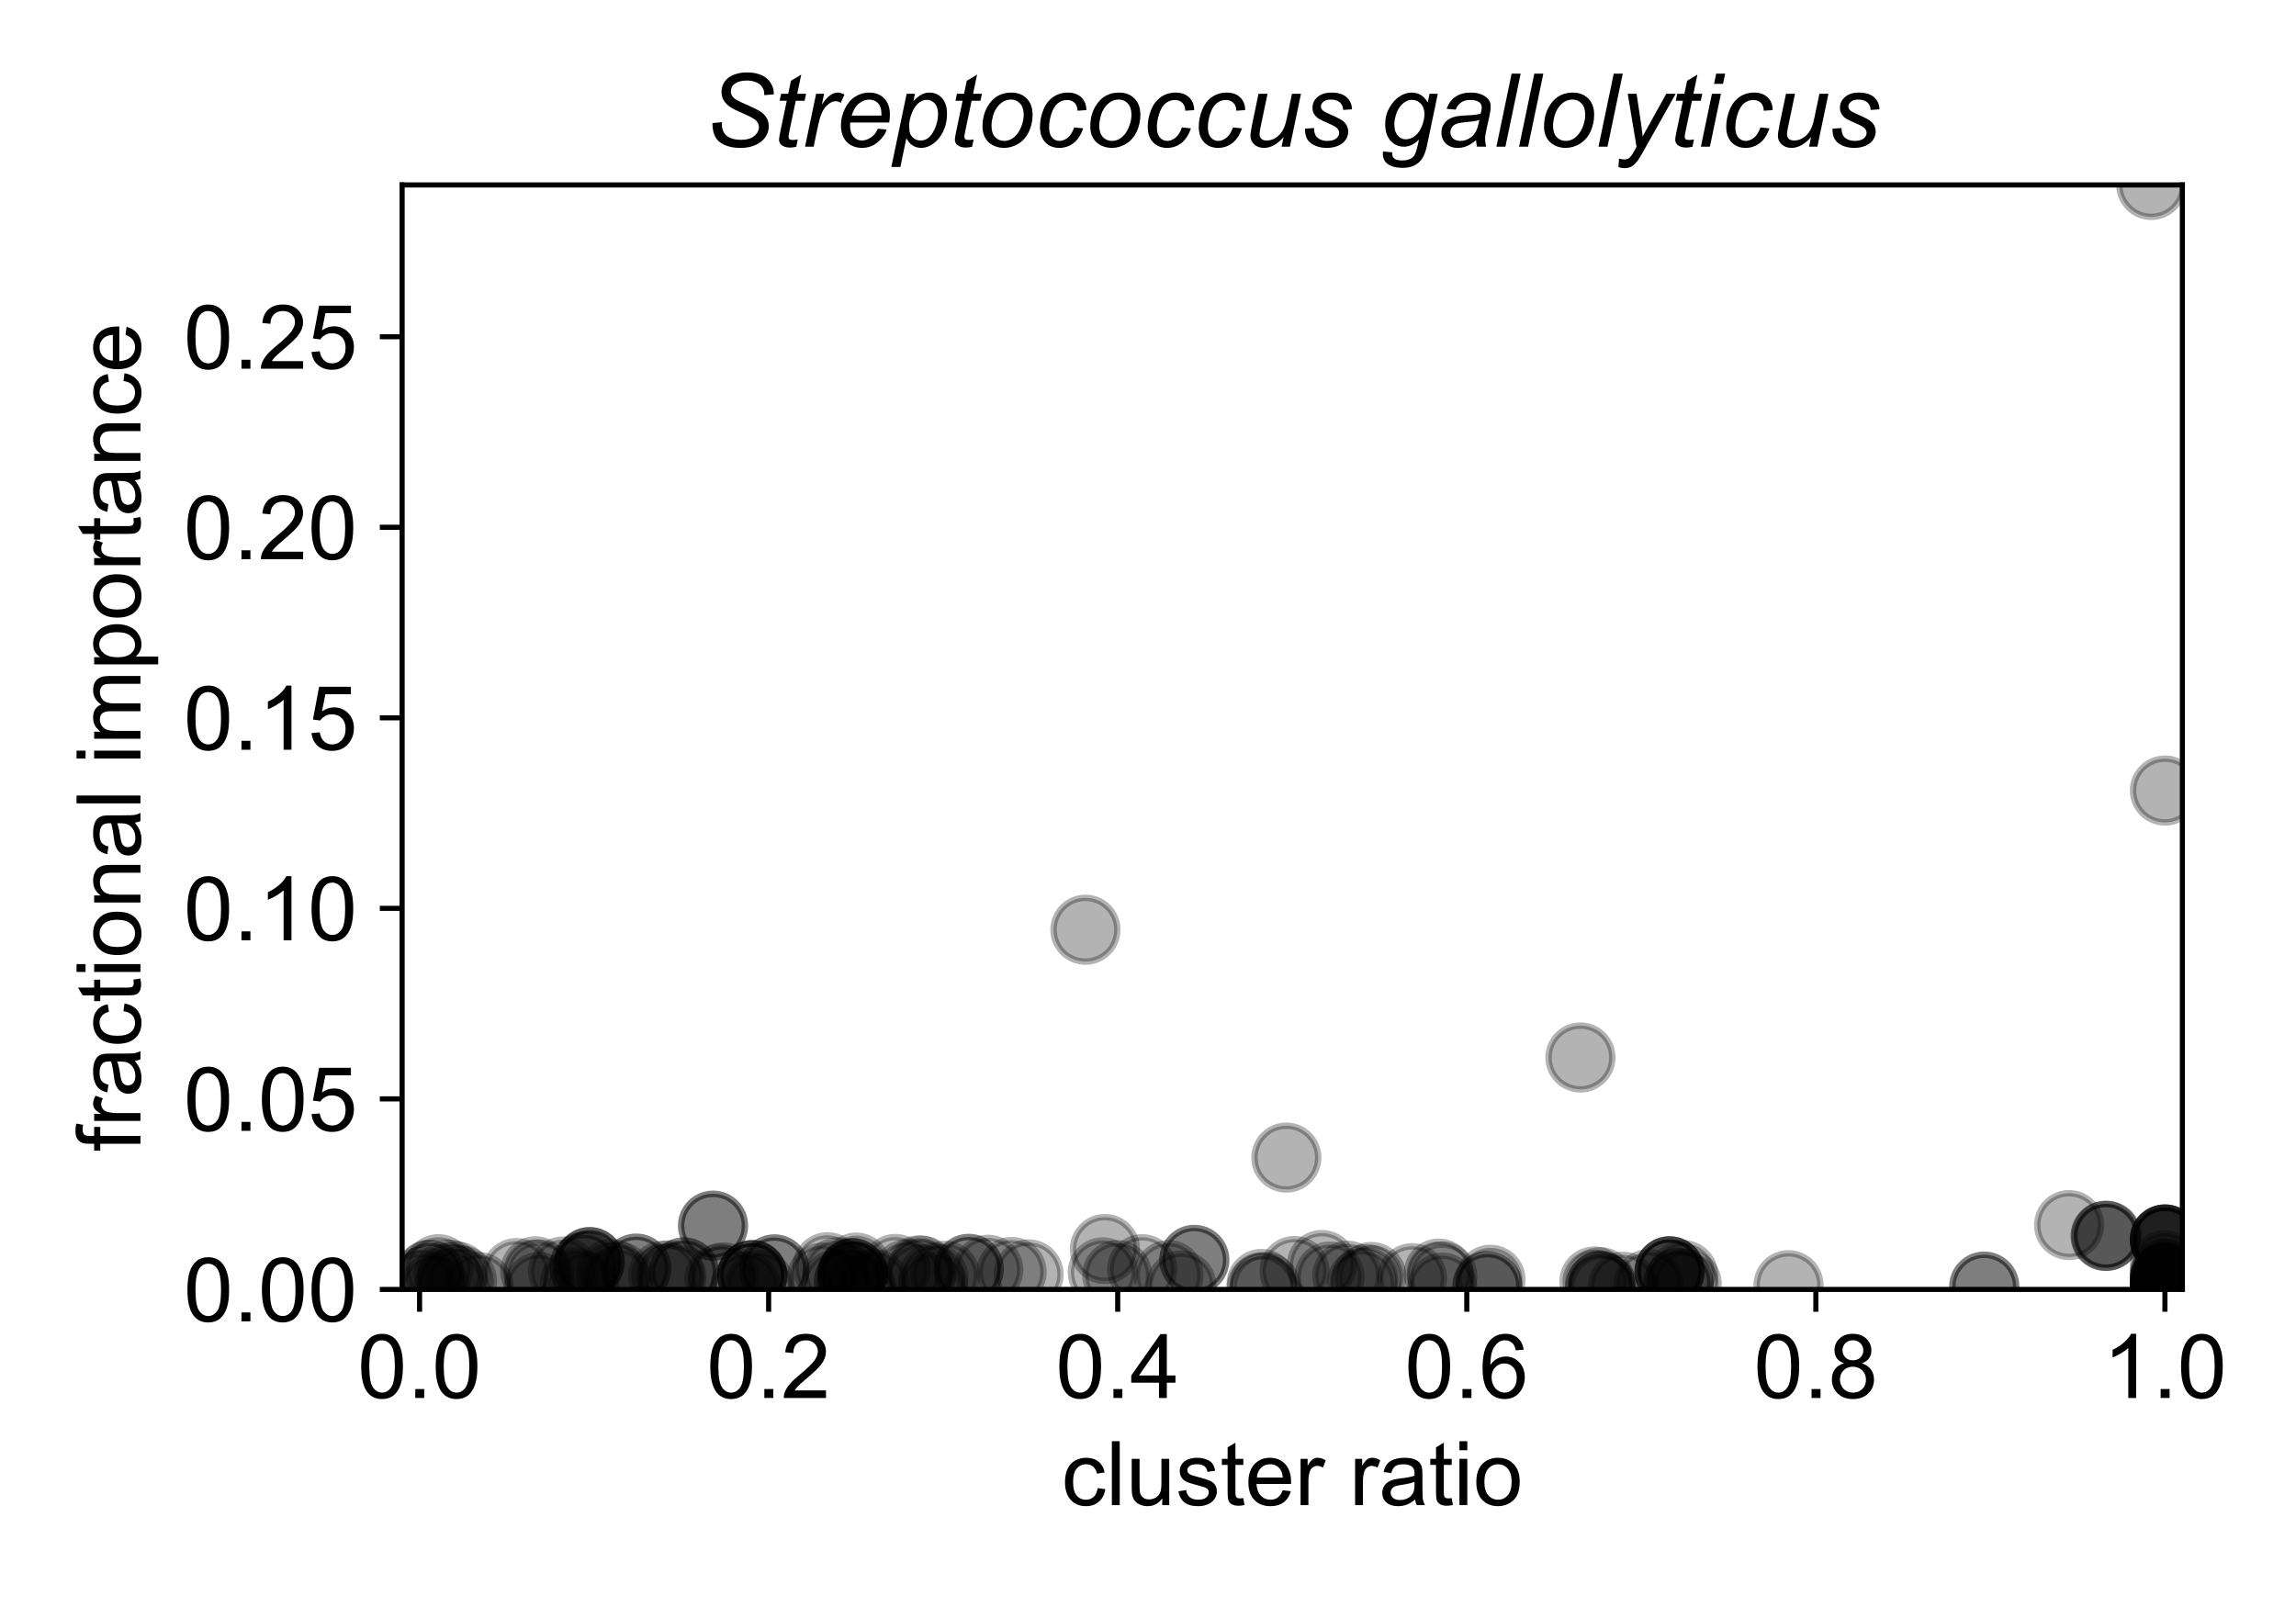 <?xml version="1.0" encoding="utf-8" standalone="no"?>
<!DOCTYPE svg PUBLIC "-//W3C//DTD SVG 1.1//EN"
  "http://www.w3.org/Graphics/SVG/1.1/DTD/svg11.dtd">
<!-- Created with matplotlib (https://matplotlib.org/) -->
<svg height="252pt" version="1.1" viewBox="0 0 360 252" width="360pt" xmlns="http://www.w3.org/2000/svg" xmlns:xlink="http://www.w3.org/1999/xlink">
 <defs>
  <style type="text/css">
*{stroke-linecap:butt;stroke-linejoin:round;}
  </style>
 </defs>
 <g id="figure_1">
  <g id="patch_1">
   <path d="M 0 252 
L 360 252 
L 360 0 
L 0 0 
z
" style="fill:#ffffff;"/>
  </g>
  <g id="axes_1">
   <g id="patch_2">
    <path d="M 63.05 202.2 
L 342.185 202.2 
L 342.185 29.003 
L 63.05 29.003 
z
" style="fill:#ffffff;"/>
   </g>
   <g id="PathCollection_1">
    <defs>
     <path d="M 0 5 
C 1.326 5 2.598 4.473 3.536 3.536 
C 4.473 2.598 5 1.326 5 0 
C 5 -1.326 4.473 -2.598 3.536 -3.536 
C 2.598 -4.473 1.326 -5 0 -5 
C -1.326 -5 -2.598 -4.473 -3.536 -3.536 
C -4.473 -2.598 -5 -1.326 -5 0 
C -5 1.326 -4.473 2.598 -3.536 3.536 
C -2.598 4.473 -1.326 5 0 5 
z
" id="mb3a7f64879" style="stroke:#000000;stroke-opacity:0.3;"/>
    </defs>
    <g clip-path="url(#pc5407b54ef)">
     <use style="fill-opacity:0.3;stroke:#000000;stroke-opacity:0.3;" x="99.757" xlink:href="#mb3a7f64879" y="198.939"/>
     <use style="fill-opacity:0.3;stroke:#000000;stroke-opacity:0.3;" x="140.387" xlink:href="#mb3a7f64879" y="198.99"/>
     <use style="fill-opacity:0.3;stroke:#000000;stroke-opacity:0.3;" x="96.987" xlink:href="#mb3a7f64879" y="200.201"/>
     <use style="fill-opacity:0.3;stroke:#000000;stroke-opacity:0.3;" x="197.813" xlink:href="#mb3a7f64879" y="201.341"/>
     <use style="fill-opacity:0.3;stroke:#000000;stroke-opacity:0.3;" x="211.265" xlink:href="#mb3a7f64879" y="200.049"/>
     <use style="fill-opacity:0.3;stroke:#000000;stroke-opacity:0.3;" x="258.514" xlink:href="#mb3a7f64879" y="201.37"/>
     <use style="fill-opacity:0.3;stroke:#000000;stroke-opacity:0.3;" x="72.426" xlink:href="#mb3a7f64879" y="200.842"/>
     <use style="fill-opacity:0.3;stroke:#000000;stroke-opacity:0.3;" x="247.802" xlink:href="#mb3a7f64879" y="165.831"/>
     <use style="fill-opacity:0.3;stroke:#000000;stroke-opacity:0.3;" x="137.112" xlink:href="#mb3a7f64879" y="201.36"/>
     <use style="fill-opacity:0.3;stroke:#000000;stroke-opacity:0.3;" x="254.467" xlink:href="#mb3a7f64879" y="201.789"/>
     <use style="fill-opacity:0.3;stroke:#000000;stroke-opacity:0.3;" x="261.777" xlink:href="#mb3a7f64879" y="199.361"/>
     <use style="fill-opacity:0.3;stroke:#000000;stroke-opacity:0.3;" x="339.449" xlink:href="#mb3a7f64879" y="194.376"/>
     <use style="fill-opacity:0.3;stroke:#000000;stroke-opacity:0.3;" x="129.75" xlink:href="#mb3a7f64879" y="198.717"/>
     <use style="fill-opacity:0.3;stroke:#000000;stroke-opacity:0.3;" x="339.449" xlink:href="#mb3a7f64879" y="202.18"/>
     <use style="fill-opacity:0.3;stroke:#000000;stroke-opacity:0.3;" x="107.259" xlink:href="#mb3a7f64879" y="199.524"/>
     <use style="fill-opacity:0.3;stroke:#000000;stroke-opacity:0.3;" x="144.089" xlink:href="#mb3a7f64879" y="199.201"/>
     <use style="fill-opacity:0.3;stroke:#000000;stroke-opacity:0.3;" x="213.55" xlink:href="#mb3a7f64879" y="201.217"/>
     <use style="fill-opacity:0.3;stroke:#000000;stroke-opacity:0.3;" x="75.07" xlink:href="#mb3a7f64879" y="201.827"/>
     <use style="fill-opacity:0.3;stroke:#000000;stroke-opacity:0.3;" x="208.472" xlink:href="#mb3a7f64879" y="200.19"/>
     <use style="fill-opacity:0.3;stroke:#000000;stroke-opacity:0.3;" x="146.337" xlink:href="#mb3a7f64879" y="200.396"/>
     <use style="fill-opacity:0.3;stroke:#000000;stroke-opacity:0.3;" x="339.449" xlink:href="#mb3a7f64879" y="202.167"/>
     <use style="fill-opacity:0.3;stroke:#000000;stroke-opacity:0.3;" x="66.327" xlink:href="#mb3a7f64879" y="200.955"/>
     <use style="fill-opacity:0.3;stroke:#000000;stroke-opacity:0.3;" x="92.45" xlink:href="#mb3a7f64879" y="197.921"/>
     <use style="fill-opacity:0.3;stroke:#000000;stroke-opacity:0.3;" x="263.183" xlink:href="#mb3a7f64879" y="201.184"/>
     <use style="fill-opacity:0.3;stroke:#000000;stroke-opacity:0.3;" x="214.217" xlink:href="#mb3a7f64879" y="200.603"/>
     <use style="fill-opacity:0.3;stroke:#000000;stroke-opacity:0.3;" x="116.878" xlink:href="#mb3a7f64879" y="201.737"/>
     <use style="fill-opacity:0.3;stroke:#000000;stroke-opacity:0.3;" x="250.926" xlink:href="#mb3a7f64879" y="201.7"/>
     <use style="fill-opacity:0.3;stroke:#000000;stroke-opacity:0.3;" x="337.304" xlink:href="#mb3a7f64879" y="29.003"/>
     <use style="fill-opacity:0.3;stroke:#000000;stroke-opacity:0.3;" x="339.449" xlink:href="#mb3a7f64879" y="198.405"/>
     <use style="fill-opacity:0.3;stroke:#000000;stroke-opacity:0.3;" x="339.449" xlink:href="#mb3a7f64879" y="202.193"/>
     <use style="fill-opacity:0.3;stroke:#000000;stroke-opacity:0.3;" x="197.813" xlink:href="#mb3a7f64879" y="202.02"/>
     <use style="fill-opacity:0.3;stroke:#000000;stroke-opacity:0.3;" x="215.035" xlink:href="#mb3a7f64879" y="200.251"/>
     <use style="fill-opacity:0.3;stroke:#000000;stroke-opacity:0.3;" x="173.243" xlink:href="#mb3a7f64879" y="195.864"/>
     <use style="fill-opacity:0.3;stroke:#000000;stroke-opacity:0.3;" x="83.935" xlink:href="#mb3a7f64879" y="199.359"/>
     <use style="fill-opacity:0.3;stroke:#000000;stroke-opacity:0.3;" x="68.745" xlink:href="#mb3a7f64879" y="199.023"/>
     <use style="fill-opacity:0.3;stroke:#000000;stroke-opacity:0.3;" x="88.289" xlink:href="#mb3a7f64879" y="199.383"/>
     <use style="fill-opacity:0.3;stroke:#000000;stroke-opacity:0.3;" x="80.978" xlink:href="#mb3a7f64879" y="199.639"/>
     <use style="fill-opacity:0.3;stroke:#000000;stroke-opacity:0.3;" x="280.434" xlink:href="#mb3a7f64879" y="201.539"/>
     <use style="fill-opacity:0.3;stroke:#000000;stroke-opacity:0.3;" x="249.994" xlink:href="#mb3a7f64879" y="200.961"/>
     <use style="fill-opacity:0.3;stroke:#000000;stroke-opacity:0.3;" x="339.449" xlink:href="#mb3a7f64879" y="194.376"/>
     <use style="fill-opacity:0.3;stroke:#000000;stroke-opacity:0.3;" x="117.954" xlink:href="#mb3a7f64879" y="199.962"/>
     <use style="fill-opacity:0.3;stroke:#000000;stroke-opacity:0.3;" x="250.926" xlink:href="#mb3a7f64879" y="201.074"/>
     <use style="fill-opacity:0.3;stroke:#000000;stroke-opacity:0.3;" x="131.161" xlink:href="#mb3a7f64879" y="201.389"/>
     <use style="fill-opacity:0.3;stroke:#000000;stroke-opacity:0.3;" x="201.688" xlink:href="#mb3a7f64879" y="181.527"/>
     <use style="fill-opacity:0.3;stroke:#000000;stroke-opacity:0.3;" x="261.777" xlink:href="#mb3a7f64879" y="199.361"/>
     <use style="fill-opacity:0.3;stroke:#000000;stroke-opacity:0.3;" x="119.133" xlink:href="#mb3a7f64879" y="201.551"/>
     <use style="fill-opacity:0.3;stroke:#000000;stroke-opacity:0.3;" x="339.449" xlink:href="#mb3a7f64879" y="199.732"/>
     <use style="fill-opacity:0.3;stroke:#000000;stroke-opacity:0.3;" x="111.801" xlink:href="#mb3a7f64879" y="192.202"/>
     <use style="fill-opacity:0.3;stroke:#000000;stroke-opacity:0.3;" x="339.449" xlink:href="#mb3a7f64879" y="202.023"/>
     <use style="fill-opacity:0.3;stroke:#000000;stroke-opacity:0.3;" x="121.415" xlink:href="#mb3a7f64879" y="199.059"/>
     <use style="fill-opacity:0.3;stroke:#000000;stroke-opacity:0.3;" x="339.449" xlink:href="#mb3a7f64879" y="201.927"/>
     <use style="fill-opacity:0.3;stroke:#000000;stroke-opacity:0.3;" x="339.449" xlink:href="#mb3a7f64879" y="201.7"/>
     <use style="fill-opacity:0.3;stroke:#000000;stroke-opacity:0.3;" x="339.449" xlink:href="#mb3a7f64879" y="201.807"/>
     <use style="fill-opacity:0.3;stroke:#000000;stroke-opacity:0.3;" x="117.954" xlink:href="#mb3a7f64879" y="199.962"/>
     <use style="fill-opacity:0.3;stroke:#000000;stroke-opacity:0.3;" x="117.954" xlink:href="#mb3a7f64879" y="199.962"/>
     <use style="fill-opacity:0.3;stroke:#000000;stroke-opacity:0.3;" x="133.698" xlink:href="#mb3a7f64879" y="199.675"/>
     <use style="fill-opacity:0.3;stroke:#000000;stroke-opacity:0.3;" x="261.777" xlink:href="#mb3a7f64879" y="199.361"/>
     <use style="fill-opacity:0.3;stroke:#000000;stroke-opacity:0.3;" x="202.963" xlink:href="#mb3a7f64879" y="199.309"/>
     <use style="fill-opacity:0.3;stroke:#000000;stroke-opacity:0.3;" x="226.14" xlink:href="#mb3a7f64879" y="201.918"/>
     <use style="fill-opacity:0.3;stroke:#000000;stroke-opacity:0.3;" x="339.449" xlink:href="#mb3a7f64879" y="200.439"/>
     <use style="fill-opacity:0.3;stroke:#000000;stroke-opacity:0.3;" x="339.449" xlink:href="#mb3a7f64879" y="201.028"/>
     <use style="fill-opacity:0.3;stroke:#000000;stroke-opacity:0.3;" x="250.926" xlink:href="#mb3a7f64879" y="201.7"/>
     <use style="fill-opacity:0.3;stroke:#000000;stroke-opacity:0.3;" x="117.954" xlink:href="#mb3a7f64879" y="199.962"/>
     <use style="fill-opacity:0.3;stroke:#000000;stroke-opacity:0.3;" x="339.449" xlink:href="#mb3a7f64879" y="194.376"/>
     <use style="fill-opacity:0.3;stroke:#000000;stroke-opacity:0.3;" x="339.449" xlink:href="#mb3a7f64879" y="194.376"/>
     <use style="fill-opacity:0.3;stroke:#000000;stroke-opacity:0.3;" x="70.377" xlink:href="#mb3a7f64879" y="199.863"/>
     <use style="fill-opacity:0.3;stroke:#000000;stroke-opacity:0.3;" x="92.45" xlink:href="#mb3a7f64879" y="197.921"/>
     <use style="fill-opacity:0.3;stroke:#000000;stroke-opacity:0.3;" x="92.45" xlink:href="#mb3a7f64879" y="197.921"/>
     <use style="fill-opacity:0.3;stroke:#000000;stroke-opacity:0.3;" x="339.449" xlink:href="#mb3a7f64879" y="202.036"/>
     <use style="fill-opacity:0.3;stroke:#000000;stroke-opacity:0.3;" x="339.449" xlink:href="#mb3a7f64879" y="200.391"/>
     <use style="fill-opacity:0.3;stroke:#000000;stroke-opacity:0.3;" x="107.259" xlink:href="#mb3a7f64879" y="199.524"/>
     <use style="fill-opacity:0.3;stroke:#000000;stroke-opacity:0.3;" x="113.506" xlink:href="#mb3a7f64879" y="200.32"/>
     <use style="fill-opacity:0.3;stroke:#000000;stroke-opacity:0.3;" x="103.979" xlink:href="#mb3a7f64879" y="200.047"/>
     <use style="fill-opacity:0.3;stroke:#000000;stroke-opacity:0.3;" x="70.575" xlink:href="#mb3a7f64879" y="201.301"/>
     <use style="fill-opacity:0.3;stroke:#000000;stroke-opacity:0.3;" x="133.698" xlink:href="#mb3a7f64879" y="199.675"/>
     <use style="fill-opacity:0.3;stroke:#000000;stroke-opacity:0.3;" x="84.512" xlink:href="#mb3a7f64879" y="199.857"/>
     <use style="fill-opacity:0.3;stroke:#000000;stroke-opacity:0.3;" x="105.285" xlink:href="#mb3a7f64879" y="200.355"/>
     <use style="fill-opacity:0.3;stroke:#000000;stroke-opacity:0.3;" x="146.309" xlink:href="#mb3a7f64879" y="201.748"/>
     <use style="fill-opacity:0.3;stroke:#000000;stroke-opacity:0.3;" x="339.449" xlink:href="#mb3a7f64879" y="123.968"/>
     <use style="fill-opacity:0.3;stroke:#000000;stroke-opacity:0.3;" x="90.17" xlink:href="#mb3a7f64879" y="201.111"/>
     <use style="fill-opacity:0.3;stroke:#000000;stroke-opacity:0.3;" x="105.016" xlink:href="#mb3a7f64879" y="199.966"/>
     <use style="fill-opacity:0.3;stroke:#000000;stroke-opacity:0.3;" x="151.898" xlink:href="#mb3a7f64879" y="198.978"/>
     <use style="fill-opacity:0.3;stroke:#000000;stroke-opacity:0.3;" x="142.214" xlink:href="#mb3a7f64879" y="199.811"/>
     <use style="fill-opacity:0.3;stroke:#000000;stroke-opacity:0.3;" x="172.911" xlink:href="#mb3a7f64879" y="199.527"/>
     <use style="fill-opacity:0.3;stroke:#000000;stroke-opacity:0.3;" x="144.526" xlink:href="#mb3a7f64879" y="199.272"/>
     <use style="fill-opacity:0.3;stroke:#000000;stroke-opacity:0.3;" x="133.821" xlink:href="#mb3a7f64879" y="200.099"/>
     <use style="fill-opacity:0.3;stroke:#000000;stroke-opacity:0.3;" x="84.504" xlink:href="#mb3a7f64879" y="201.835"/>
     <use style="fill-opacity:0.3;stroke:#000000;stroke-opacity:0.3;" x="112.839" xlink:href="#mb3a7f64879" y="200.514"/>
     <use style="fill-opacity:0.3;stroke:#000000;stroke-opacity:0.3;" x="148.196" xlink:href="#mb3a7f64879" y="200.065"/>
     <use style="fill-opacity:0.3;stroke:#000000;stroke-opacity:0.3;" x="264.465" xlink:href="#mb3a7f64879" y="201.337"/>
     <use style="fill-opacity:0.3;stroke:#000000;stroke-opacity:0.3;" x="339.449" xlink:href="#mb3a7f64879" y="202.184"/>
     <use style="fill-opacity:0.3;stroke:#000000;stroke-opacity:0.3;" x="233.222" xlink:href="#mb3a7f64879" y="201.664"/>
     <use style="fill-opacity:0.3;stroke:#000000;stroke-opacity:0.3;" x="65.925" xlink:href="#mb3a7f64879" y="201.645"/>
     <use style="fill-opacity:0.3;stroke:#000000;stroke-opacity:0.3;" x="339.449" xlink:href="#mb3a7f64879" y="201.947"/>
     <use style="fill-opacity:0.3;stroke:#000000;stroke-opacity:0.3;" x="121.415" xlink:href="#mb3a7f64879" y="199.059"/>
     <use style="fill-opacity:0.3;stroke:#000000;stroke-opacity:0.3;" x="111.801" xlink:href="#mb3a7f64879" y="192.202"/>
     <use style="fill-opacity:0.3;stroke:#000000;stroke-opacity:0.3;" x="330.311" xlink:href="#mb3a7f64879" y="193.771"/>
     <use style="fill-opacity:0.3;stroke:#000000;stroke-opacity:0.3;" x="324.427" xlink:href="#mb3a7f64879" y="192.11"/>
     <use style="fill-opacity:0.3;stroke:#000000;stroke-opacity:0.3;" x="339.449" xlink:href="#mb3a7f64879" y="199.732"/>
     <use style="fill-opacity:0.3;stroke:#000000;stroke-opacity:0.3;" x="175.175" xlink:href="#mb3a7f64879" y="199.957"/>
     <use style="fill-opacity:0.3;stroke:#000000;stroke-opacity:0.3;" x="187.26" xlink:href="#mb3a7f64879" y="197.57"/>
     <use style="fill-opacity:0.3;stroke:#000000;stroke-opacity:0.3;" x="151.898" xlink:href="#mb3a7f64879" y="198.978"/>
     <use style="fill-opacity:0.3;stroke:#000000;stroke-opacity:0.3;" x="226.144" xlink:href="#mb3a7f64879" y="200.166"/>
     <use style="fill-opacity:0.3;stroke:#000000;stroke-opacity:0.3;" x="339.449" xlink:href="#mb3a7f64879" y="200.583"/>
     <use style="fill-opacity:0.3;stroke:#000000;stroke-opacity:0.3;" x="185.228" xlink:href="#mb3a7f64879" y="201.59"/>
     <use style="fill-opacity:0.3;stroke:#000000;stroke-opacity:0.3;" x="330.161" xlink:href="#mb3a7f64879" y="193.809"/>
     <use style="fill-opacity:0.3;stroke:#000000;stroke-opacity:0.3;" x="330.161" xlink:href="#mb3a7f64879" y="193.809"/>
     <use style="fill-opacity:0.3;stroke:#000000;stroke-opacity:0.3;" x="68.166" xlink:href="#mb3a7f64879" y="201.957"/>
     <use style="fill-opacity:0.3;stroke:#000000;stroke-opacity:0.3;" x="311.122" xlink:href="#mb3a7f64879" y="201.762"/>
     <use style="fill-opacity:0.3;stroke:#000000;stroke-opacity:0.3;" x="339.449" xlink:href="#mb3a7f64879" y="200.583"/>
     <use style="fill-opacity:0.3;stroke:#000000;stroke-opacity:0.3;" x="233.222" xlink:href="#mb3a7f64879" y="201.664"/>
     <use style="fill-opacity:0.3;stroke:#000000;stroke-opacity:0.3;" x="91.586" xlink:href="#mb3a7f64879" y="201.647"/>
     <use style="fill-opacity:0.3;stroke:#000000;stroke-opacity:0.3;" x="96.644" xlink:href="#mb3a7f64879" y="200.935"/>
     <use style="fill-opacity:0.3;stroke:#000000;stroke-opacity:0.3;" x="95.871" xlink:href="#mb3a7f64879" y="199.775"/>
     <use style="fill-opacity:0.3;stroke:#000000;stroke-opacity:0.3;" x="339.449" xlink:href="#mb3a7f64879" y="200.583"/>
     <use style="fill-opacity:0.3;stroke:#000000;stroke-opacity:0.3;" x="134.258" xlink:href="#mb3a7f64879" y="198.781"/>
     <use style="fill-opacity:0.3;stroke:#000000;stroke-opacity:0.3;" x="261.777" xlink:href="#mb3a7f64879" y="199.361"/>
     <use style="fill-opacity:0.3;stroke:#000000;stroke-opacity:0.3;" x="133.698" xlink:href="#mb3a7f64879" y="199.675"/>
     <use style="fill-opacity:0.3;stroke:#000000;stroke-opacity:0.3;" x="187.26" xlink:href="#mb3a7f64879" y="197.57"/>
     <use style="fill-opacity:0.3;stroke:#000000;stroke-opacity:0.3;" x="339.449" xlink:href="#mb3a7f64879" y="202.19"/>
     <use style="fill-opacity:0.3;stroke:#000000;stroke-opacity:0.3;" x="99.757" xlink:href="#mb3a7f64879" y="198.939"/>
     <use style="fill-opacity:0.3;stroke:#000000;stroke-opacity:0.3;" x="91.639" xlink:href="#mb3a7f64879" y="198.656"/>
     <use style="fill-opacity:0.3;stroke:#000000;stroke-opacity:0.3;" x="91.639" xlink:href="#mb3a7f64879" y="198.656"/>
     <use style="fill-opacity:0.3;stroke:#000000;stroke-opacity:0.3;" x="198.447" xlink:href="#mb3a7f64879" y="201.841"/>
     <use style="fill-opacity:0.3;stroke:#000000;stroke-opacity:0.3;" x="263.912" xlink:href="#mb3a7f64879" y="199.958"/>
     <use style="fill-opacity:0.3;stroke:#000000;stroke-opacity:0.3;" x="179.088" xlink:href="#mb3a7f64879" y="199.027"/>
     <use style="fill-opacity:0.3;stroke:#000000;stroke-opacity:0.3;" x="133.104" xlink:href="#mb3a7f64879" y="200.899"/>
     <use style="fill-opacity:0.3;stroke:#000000;stroke-opacity:0.3;" x="133.104" xlink:href="#mb3a7f64879" y="200.899"/>
     <use style="fill-opacity:0.3;stroke:#000000;stroke-opacity:0.3;" x="311.122" xlink:href="#mb3a7f64879" y="201.762"/>
     <use style="fill-opacity:0.3;stroke:#000000;stroke-opacity:0.3;" x="263.183" xlink:href="#mb3a7f64879" y="201.184"/>
     <use style="fill-opacity:0.3;stroke:#000000;stroke-opacity:0.3;" x="161.281" xlink:href="#mb3a7f64879" y="199.848"/>
     <use style="fill-opacity:0.3;stroke:#000000;stroke-opacity:0.3;" x="144.373" xlink:href="#mb3a7f64879" y="200.137"/>
     <use style="fill-opacity:0.3;stroke:#000000;stroke-opacity:0.3;" x="207.259" xlink:href="#mb3a7f64879" y="198.372"/>
     <use style="fill-opacity:0.3;stroke:#000000;stroke-opacity:0.3;" x="339.449" xlink:href="#mb3a7f64879" y="194.376"/>
     <use style="fill-opacity:0.3;stroke:#000000;stroke-opacity:0.3;" x="71.489" xlink:href="#mb3a7f64879" y="200.138"/>
     <use style="fill-opacity:0.3;stroke:#000000;stroke-opacity:0.3;" x="339.449" xlink:href="#mb3a7f64879" y="194.376"/>
     <use style="fill-opacity:0.3;stroke:#000000;stroke-opacity:0.3;" x="131.295" xlink:href="#mb3a7f64879" y="199.524"/>
     <use style="fill-opacity:0.3;stroke:#000000;stroke-opacity:0.3;" x="133.698" xlink:href="#mb3a7f64879" y="199.675"/>
     <use style="fill-opacity:0.3;stroke:#000000;stroke-opacity:0.3;" x="225.585" xlink:href="#mb3a7f64879" y="199.718"/>
     <use style="fill-opacity:0.3;stroke:#000000;stroke-opacity:0.3;" x="221.419" xlink:href="#mb3a7f64879" y="200.441"/>
     <use style="fill-opacity:0.3;stroke:#000000;stroke-opacity:0.3;" x="339.449" xlink:href="#mb3a7f64879" y="202.103"/>
     <use style="fill-opacity:0.3;stroke:#000000;stroke-opacity:0.3;" x="339.449" xlink:href="#mb3a7f64879" y="202.197"/>
     <use style="fill-opacity:0.3;stroke:#000000;stroke-opacity:0.3;" x="154.946" xlink:href="#mb3a7f64879" y="199.119"/>
     <use style="fill-opacity:0.3;stroke:#000000;stroke-opacity:0.3;" x="233.697" xlink:href="#mb3a7f64879" y="200.688"/>
     <use style="fill-opacity:0.3;stroke:#000000;stroke-opacity:0.3;" x="251.322" xlink:href="#mb3a7f64879" y="201.958"/>
     <use style="fill-opacity:0.3;stroke:#000000;stroke-opacity:0.3;" x="128.882" xlink:href="#mb3a7f64879" y="200.368"/>
     <use style="fill-opacity:0.3;stroke:#000000;stroke-opacity:0.3;" x="67.374" xlink:href="#mb3a7f64879" y="199.917"/>
     <use style="fill-opacity:0.3;stroke:#000000;stroke-opacity:0.3;" x="134.864" xlink:href="#mb3a7f64879" y="201.785"/>
     <use style="fill-opacity:0.3;stroke:#000000;stroke-opacity:0.3;" x="170.189" xlink:href="#mb3a7f64879" y="145.796"/>
     <use style="fill-opacity:0.3;stroke:#000000;stroke-opacity:0.3;" x="67.374" xlink:href="#mb3a7f64879" y="199.917"/>
     <use style="fill-opacity:0.3;stroke:#000000;stroke-opacity:0.3;" x="158.618" xlink:href="#mb3a7f64879" y="199.463"/>
     <use style="fill-opacity:0.3;stroke:#000000;stroke-opacity:0.3;" x="339.449" xlink:href="#mb3a7f64879" y="201.669"/>
     <use style="fill-opacity:0.3;stroke:#000000;stroke-opacity:0.3;" x="183.225" xlink:href="#mb3a7f64879" y="199.955"/>
     <use style="fill-opacity:0.3;stroke:#000000;stroke-opacity:0.3;" x="70.874" xlink:href="#mb3a7f64879" y="200.668"/>
    </g>
   </g>
   <g id="matplotlib.axis_1">
    <g id="xtick_1">
     <g id="line2d_1">
      <defs>
       <path d="M 0 0 
L 0 3.5 
" id="mf3dadd628f" style="stroke:#000000;stroke-width:0.8;"/>
      </defs>
      <g>
       <use style="stroke:#000000;stroke-width:0.8;" x="65.787" xlink:href="#mf3dadd628f" y="202.2"/>
      </g>
     </g>
     <g id="text_1">
      <!-- 0.0 -->
      <defs>
       <path d="M 4.156 35.297 
Q 4.156 48 6.766 55.734 
Q 9.375 63.484 14.516 67.672 
Q 19.672 71.875 27.484 71.875 
Q 33.25 71.875 37.594 69.547 
Q 41.938 67.234 44.766 62.859 
Q 47.609 58.5 49.219 52.219 
Q 50.828 45.953 50.828 35.297 
Q 50.828 22.703 48.234 14.969 
Q 45.656 7.234 40.5 3 
Q 35.359 -1.219 27.484 -1.219 
Q 17.141 -1.219 11.234 6.203 
Q 4.156 15.141 4.156 35.297 
z
M 13.188 35.297 
Q 13.188 17.672 17.312 11.828 
Q 21.438 6 27.484 6 
Q 33.547 6 37.672 11.859 
Q 41.797 17.719 41.797 35.297 
Q 41.797 52.984 37.672 58.781 
Q 33.547 64.594 27.391 64.594 
Q 21.344 64.594 17.719 59.469 
Q 13.188 52.938 13.188 35.297 
z
" id="ArialMT-48"/>
       <path d="M 9.078 0 
L 9.078 10.016 
L 19.094 10.016 
L 19.094 0 
z
" id="ArialMT-46"/>
      </defs>
      <g transform="translate(56.057 219.221)scale(0.14 -0.14)">
       <use xlink:href="#ArialMT-48"/>
       <use x="55.615" xlink:href="#ArialMT-46"/>
       <use x="83.398" xlink:href="#ArialMT-48"/>
      </g>
     </g>
    </g>
    <g id="xtick_2">
     <g id="line2d_2">
      <g>
       <use style="stroke:#000000;stroke-width:0.8;" x="120.519" xlink:href="#mf3dadd628f" y="202.2"/>
      </g>
     </g>
     <g id="text_2">
      <!-- 0.2 -->
      <defs>
       <path d="M 50.344 8.453 
L 50.344 0 
L 3.031 0 
Q 2.938 3.172 4.047 6.109 
Q 5.859 10.938 9.828 15.625 
Q 13.812 20.312 21.344 26.469 
Q 33.016 36.031 37.109 41.625 
Q 41.219 47.219 41.219 52.203 
Q 41.219 57.422 37.469 61 
Q 33.734 64.594 27.734 64.594 
Q 21.391 64.594 17.578 60.781 
Q 13.766 56.984 13.719 50.25 
L 4.688 51.172 
Q 5.609 61.281 11.656 66.578 
Q 17.719 71.875 27.938 71.875 
Q 38.234 71.875 44.234 66.156 
Q 50.25 60.453 50.25 52 
Q 50.25 47.703 48.484 43.547 
Q 46.734 39.406 42.656 34.812 
Q 38.578 30.219 29.109 22.219 
Q 21.188 15.578 18.938 13.203 
Q 16.703 10.844 15.234 8.453 
z
" id="ArialMT-50"/>
      </defs>
      <g transform="translate(110.789 219.221)scale(0.14 -0.14)">
       <use xlink:href="#ArialMT-48"/>
       <use x="55.615" xlink:href="#ArialMT-46"/>
       <use x="83.398" xlink:href="#ArialMT-50"/>
      </g>
     </g>
    </g>
    <g id="xtick_3">
     <g id="line2d_3">
      <g>
       <use style="stroke:#000000;stroke-width:0.8;" x="175.251" xlink:href="#mf3dadd628f" y="202.2"/>
      </g>
     </g>
     <g id="text_3">
      <!-- 0.4 -->
      <defs>
       <path d="M 32.328 0 
L 32.328 17.141 
L 1.266 17.141 
L 1.266 25.203 
L 33.938 71.578 
L 41.109 71.578 
L 41.109 25.203 
L 50.781 25.203 
L 50.781 17.141 
L 41.109 17.141 
L 41.109 0 
z
M 32.328 25.203 
L 32.328 57.469 
L 9.906 25.203 
z
" id="ArialMT-52"/>
      </defs>
      <g transform="translate(165.521 219.221)scale(0.14 -0.14)">
       <use xlink:href="#ArialMT-48"/>
       <use x="55.615" xlink:href="#ArialMT-46"/>
       <use x="83.398" xlink:href="#ArialMT-52"/>
      </g>
     </g>
    </g>
    <g id="xtick_4">
     <g id="line2d_4">
      <g>
       <use style="stroke:#000000;stroke-width:0.8;" x="229.984" xlink:href="#mf3dadd628f" y="202.2"/>
      </g>
     </g>
     <g id="text_4">
      <!-- 0.6 -->
      <defs>
       <path d="M 49.75 54.047 
L 41.016 53.375 
Q 39.844 58.547 37.703 60.891 
Q 34.125 64.656 28.906 64.656 
Q 24.703 64.656 21.531 62.312 
Q 17.391 59.281 14.984 53.469 
Q 12.594 47.656 12.5 36.922 
Q 15.672 41.75 20.266 44.094 
Q 24.859 46.438 29.891 46.438 
Q 38.672 46.438 44.844 39.969 
Q 51.031 33.5 51.031 23.25 
Q 51.031 16.5 48.125 10.719 
Q 45.219 4.938 40.141 1.859 
Q 35.062 -1.219 28.609 -1.219 
Q 17.625 -1.219 10.688 6.859 
Q 3.766 14.938 3.766 33.5 
Q 3.766 54.25 11.422 63.672 
Q 18.109 71.875 29.438 71.875 
Q 37.891 71.875 43.281 67.141 
Q 48.688 62.406 49.75 54.047 
z
M 13.875 23.188 
Q 13.875 18.656 15.797 14.5 
Q 17.719 10.359 21.188 8.172 
Q 24.656 6 28.469 6 
Q 34.031 6 38.031 10.484 
Q 42.047 14.984 42.047 22.703 
Q 42.047 30.125 38.078 34.391 
Q 34.125 38.672 28.125 38.672 
Q 22.172 38.672 18.016 34.391 
Q 13.875 30.125 13.875 23.188 
z
" id="ArialMT-54"/>
      </defs>
      <g transform="translate(220.254 219.221)scale(0.14 -0.14)">
       <use xlink:href="#ArialMT-48"/>
       <use x="55.615" xlink:href="#ArialMT-46"/>
       <use x="83.398" xlink:href="#ArialMT-54"/>
      </g>
     </g>
    </g>
    <g id="xtick_5">
     <g id="line2d_5">
      <g>
       <use style="stroke:#000000;stroke-width:0.8;" x="284.716" xlink:href="#mf3dadd628f" y="202.2"/>
      </g>
     </g>
     <g id="text_5">
      <!-- 0.8 -->
      <defs>
       <path d="M 17.672 38.812 
Q 12.203 40.828 9.562 44.531 
Q 6.938 48.25 6.938 53.422 
Q 6.938 61.234 12.547 66.547 
Q 18.172 71.875 27.484 71.875 
Q 36.859 71.875 42.578 66.422 
Q 48.297 60.984 48.297 53.172 
Q 48.297 48.188 45.672 44.5 
Q 43.062 40.828 37.75 38.812 
Q 44.344 36.672 47.781 31.875 
Q 51.219 27.094 51.219 20.453 
Q 51.219 11.281 44.719 5.031 
Q 38.234 -1.219 27.641 -1.219 
Q 17.047 -1.219 10.547 5.047 
Q 4.047 11.328 4.047 20.703 
Q 4.047 27.688 7.594 32.391 
Q 11.141 37.109 17.672 38.812 
z
M 15.922 53.719 
Q 15.922 48.641 19.188 45.406 
Q 22.469 42.188 27.688 42.188 
Q 32.766 42.188 36.016 45.375 
Q 39.266 48.578 39.266 53.219 
Q 39.266 58.062 35.906 61.359 
Q 32.562 64.656 27.594 64.656 
Q 22.562 64.656 19.234 61.422 
Q 15.922 58.203 15.922 53.719 
z
M 13.094 20.656 
Q 13.094 16.891 14.875 13.375 
Q 16.656 9.859 20.172 7.922 
Q 23.688 6 27.734 6 
Q 34.031 6 38.125 10.047 
Q 42.234 14.109 42.234 20.359 
Q 42.234 26.703 38.016 30.859 
Q 33.797 35.016 27.438 35.016 
Q 21.234 35.016 17.156 30.906 
Q 13.094 26.812 13.094 20.656 
z
" id="ArialMT-56"/>
      </defs>
      <g transform="translate(274.986 219.221)scale(0.14 -0.14)">
       <use xlink:href="#ArialMT-48"/>
       <use x="55.615" xlink:href="#ArialMT-46"/>
       <use x="83.398" xlink:href="#ArialMT-56"/>
      </g>
     </g>
    </g>
    <g id="xtick_6">
     <g id="line2d_6">
      <g>
       <use style="stroke:#000000;stroke-width:0.8;" x="339.449" xlink:href="#mf3dadd628f" y="202.2"/>
      </g>
     </g>
     <g id="text_6">
      <!-- 1.0 -->
      <defs>
       <path d="M 37.25 0 
L 28.469 0 
L 28.469 56 
Q 25.297 52.984 20.141 49.953 
Q 14.984 46.922 10.891 45.406 
L 10.891 53.906 
Q 18.266 57.375 23.781 62.297 
Q 29.297 67.234 31.594 71.875 
L 37.25 71.875 
z
" id="ArialMT-49"/>
      </defs>
      <g transform="translate(329.719 219.221)scale(0.14 -0.14)">
       <use xlink:href="#ArialMT-49"/>
       <use x="55.615" xlink:href="#ArialMT-46"/>
       <use x="83.398" xlink:href="#ArialMT-48"/>
      </g>
     </g>
    </g>
    <g id="text_7">
     <!-- cluster ratio -->
     <defs>
      <path d="M 40.438 19 
L 49.078 17.875 
Q 47.656 8.938 41.812 3.875 
Q 35.984 -1.172 27.484 -1.172 
Q 16.844 -1.172 10.375 5.781 
Q 3.906 12.75 3.906 25.734 
Q 3.906 34.125 6.688 40.422 
Q 9.469 46.734 15.156 49.875 
Q 20.844 53.031 27.547 53.031 
Q 35.984 53.031 41.359 48.75 
Q 46.734 44.484 48.25 36.625 
L 39.703 35.297 
Q 38.484 40.531 35.375 43.156 
Q 32.281 45.797 27.875 45.797 
Q 21.234 45.797 17.078 41.031 
Q 12.938 36.281 12.938 25.984 
Q 12.938 15.531 16.938 10.797 
Q 20.953 6.062 27.391 6.062 
Q 32.562 6.062 36.031 9.234 
Q 39.5 12.406 40.438 19 
z
" id="ArialMT-99"/>
      <path d="M 6.391 0 
L 6.391 71.578 
L 15.188 71.578 
L 15.188 0 
z
" id="ArialMT-108"/>
      <path d="M 40.578 0 
L 40.578 7.625 
Q 34.516 -1.172 24.125 -1.172 
Q 19.531 -1.172 15.547 0.578 
Q 11.578 2.344 9.641 5 
Q 7.719 7.672 6.938 11.531 
Q 6.391 14.109 6.391 19.734 
L 6.391 51.859 
L 15.188 51.859 
L 15.188 23.094 
Q 15.188 16.219 15.719 13.812 
Q 16.547 10.359 19.234 8.375 
Q 21.922 6.391 25.875 6.391 
Q 29.828 6.391 33.297 8.422 
Q 36.766 10.453 38.203 13.938 
Q 39.656 17.438 39.656 24.078 
L 39.656 51.859 
L 48.438 51.859 
L 48.438 0 
z
" id="ArialMT-117"/>
      <path d="M 3.078 15.484 
L 11.766 16.844 
Q 12.5 11.625 15.844 8.844 
Q 19.188 6.062 25.203 6.062 
Q 31.25 6.062 34.172 8.516 
Q 37.109 10.984 37.109 14.312 
Q 37.109 17.281 34.516 19 
Q 32.719 20.172 25.531 21.969 
Q 15.875 24.422 12.141 26.203 
Q 8.406 27.984 6.469 31.125 
Q 4.547 34.281 4.547 38.094 
Q 4.547 41.547 6.125 44.5 
Q 7.719 47.469 10.453 49.422 
Q 12.5 50.922 16.031 51.969 
Q 19.578 53.031 23.641 53.031 
Q 29.734 53.031 34.344 51.266 
Q 38.969 49.516 41.156 46.5 
Q 43.359 43.5 44.188 38.484 
L 35.594 37.312 
Q 35.016 41.312 32.203 43.547 
Q 29.391 45.797 24.266 45.797 
Q 18.219 45.797 15.625 43.797 
Q 13.031 41.797 13.031 39.109 
Q 13.031 37.406 14.109 36.031 
Q 15.188 34.625 17.484 33.688 
Q 18.797 33.203 25.25 31.453 
Q 34.578 28.953 38.25 27.359 
Q 41.938 25.781 44.031 22.75 
Q 46.141 19.734 46.141 15.234 
Q 46.141 10.844 43.578 6.953 
Q 41.016 3.078 36.172 0.953 
Q 31.344 -1.172 25.25 -1.172 
Q 15.141 -1.172 9.844 3.031 
Q 4.547 7.234 3.078 15.484 
z
" id="ArialMT-115"/>
      <path d="M 25.781 7.859 
L 27.047 0.094 
Q 23.344 -0.688 20.406 -0.688 
Q 15.625 -0.688 12.984 0.828 
Q 10.359 2.344 9.281 4.812 
Q 8.203 7.281 8.203 15.188 
L 8.203 45.016 
L 1.766 45.016 
L 1.766 51.859 
L 8.203 51.859 
L 8.203 64.703 
L 16.938 69.969 
L 16.938 51.859 
L 25.781 51.859 
L 25.781 45.016 
L 16.938 45.016 
L 16.938 14.703 
Q 16.938 10.938 17.406 9.859 
Q 17.875 8.797 18.922 8.156 
Q 19.969 7.516 21.922 7.516 
Q 23.391 7.516 25.781 7.859 
z
" id="ArialMT-116"/>
      <path d="M 42.094 16.703 
L 51.172 15.578 
Q 49.031 7.625 43.219 3.219 
Q 37.406 -1.172 28.375 -1.172 
Q 17 -1.172 10.328 5.828 
Q 3.656 12.844 3.656 25.484 
Q 3.656 38.578 10.391 45.797 
Q 17.141 53.031 27.875 53.031 
Q 38.281 53.031 44.875 45.953 
Q 51.469 38.875 51.469 26.031 
Q 51.469 25.25 51.422 23.688 
L 12.75 23.688 
Q 13.234 15.141 17.578 10.594 
Q 21.922 6.062 28.422 6.062 
Q 33.25 6.062 36.672 8.594 
Q 40.094 11.141 42.094 16.703 
z
M 13.234 30.906 
L 42.188 30.906 
Q 41.609 37.453 38.875 40.719 
Q 34.672 45.797 27.984 45.797 
Q 21.922 45.797 17.797 41.75 
Q 13.672 37.703 13.234 30.906 
z
" id="ArialMT-101"/>
      <path d="M 6.5 0 
L 6.5 51.859 
L 14.406 51.859 
L 14.406 44 
Q 17.438 49.516 20 51.266 
Q 22.562 53.031 25.641 53.031 
Q 30.078 53.031 34.672 50.203 
L 31.641 42.047 
Q 28.422 43.953 25.203 43.953 
Q 22.312 43.953 20.016 42.219 
Q 17.719 40.484 16.75 37.406 
Q 15.281 32.719 15.281 27.156 
L 15.281 0 
z
" id="ArialMT-114"/>
      <path id="ArialMT-32"/>
      <path d="M 40.438 6.391 
Q 35.547 2.25 31.031 0.531 
Q 26.516 -1.172 21.344 -1.172 
Q 12.797 -1.172 8.203 3 
Q 3.609 7.172 3.609 13.672 
Q 3.609 17.484 5.344 20.625 
Q 7.078 23.781 9.891 25.688 
Q 12.703 27.594 16.219 28.562 
Q 18.797 29.25 24.031 29.891 
Q 34.672 31.156 39.703 32.906 
Q 39.75 34.719 39.75 35.203 
Q 39.75 40.578 37.25 42.781 
Q 33.891 45.75 27.25 45.75 
Q 21.047 45.75 18.094 43.578 
Q 15.141 41.406 13.719 35.891 
L 5.125 37.062 
Q 6.297 42.578 8.984 45.969 
Q 11.672 49.359 16.75 51.188 
Q 21.828 53.031 28.516 53.031 
Q 35.156 53.031 39.297 51.469 
Q 43.453 49.906 45.406 47.531 
Q 47.359 45.172 48.141 41.547 
Q 48.578 39.312 48.578 33.453 
L 48.578 21.734 
Q 48.578 9.469 49.141 6.219 
Q 49.703 2.984 51.375 0 
L 42.188 0 
Q 40.828 2.734 40.438 6.391 
z
M 39.703 26.031 
Q 34.906 24.078 25.344 22.703 
Q 19.922 21.922 17.672 20.938 
Q 15.438 19.969 14.203 18.094 
Q 12.984 16.219 12.984 13.922 
Q 12.984 10.406 15.641 8.062 
Q 18.312 5.719 23.438 5.719 
Q 28.516 5.719 32.469 7.938 
Q 36.422 10.156 38.281 14.016 
Q 39.703 17 39.703 22.797 
z
" id="ArialMT-97"/>
      <path d="M 6.641 61.469 
L 6.641 71.578 
L 15.438 71.578 
L 15.438 61.469 
z
M 6.641 0 
L 6.641 51.859 
L 15.438 51.859 
L 15.438 0 
z
" id="ArialMT-105"/>
      <path d="M 3.328 25.922 
Q 3.328 40.328 11.328 47.266 
Q 18.016 53.031 27.641 53.031 
Q 38.328 53.031 45.109 46.016 
Q 51.906 39.016 51.906 26.656 
Q 51.906 16.656 48.906 10.906 
Q 45.906 5.172 40.156 2 
Q 34.422 -1.172 27.641 -1.172 
Q 16.75 -1.172 10.031 5.812 
Q 3.328 12.797 3.328 25.922 
z
M 12.359 25.922 
Q 12.359 15.969 16.703 11.016 
Q 21.047 6.062 27.641 6.062 
Q 34.188 6.062 38.531 11.031 
Q 42.875 16.016 42.875 26.219 
Q 42.875 35.844 38.5 40.797 
Q 34.125 45.75 27.641 45.75 
Q 21.047 45.75 16.703 40.812 
Q 12.359 35.891 12.359 25.922 
z
" id="ArialMT-111"/>
     </defs>
     <g transform="translate(166.441 236.024)scale(0.14 -0.14)">
      <use xlink:href="#ArialMT-99"/>
      <use x="50" xlink:href="#ArialMT-108"/>
      <use x="72.217" xlink:href="#ArialMT-117"/>
      <use x="127.832" xlink:href="#ArialMT-115"/>
      <use x="177.832" xlink:href="#ArialMT-116"/>
      <use x="205.615" xlink:href="#ArialMT-101"/>
      <use x="261.23" xlink:href="#ArialMT-114"/>
      <use x="294.531" xlink:href="#ArialMT-32"/>
      <use x="322.314" xlink:href="#ArialMT-114"/>
      <use x="355.615" xlink:href="#ArialMT-97"/>
      <use x="411.23" xlink:href="#ArialMT-116"/>
      <use x="439.014" xlink:href="#ArialMT-105"/>
      <use x="461.23" xlink:href="#ArialMT-111"/>
     </g>
    </g>
   </g>
   <g id="matplotlib.axis_2">
    <g id="ytick_1">
     <g id="line2d_7">
      <defs>
       <path d="M 0 0 
L -3.5 0 
" id="m6667e315b0" style="stroke:#000000;stroke-width:0.8;"/>
      </defs>
      <g>
       <use style="stroke:#000000;stroke-width:0.8;" x="63.05" xlink:href="#m6667e315b0" y="202.2"/>
      </g>
     </g>
     <g id="text_8">
      <!-- 0.00 -->
      <g transform="translate(28.805 207.21)scale(0.14 -0.14)">
       <use xlink:href="#ArialMT-48"/>
       <use x="55.615" xlink:href="#ArialMT-46"/>
       <use x="83.398" xlink:href="#ArialMT-48"/>
       <use x="139.014" xlink:href="#ArialMT-48"/>
      </g>
     </g>
    </g>
    <g id="ytick_2">
     <g id="line2d_8">
      <g>
       <use style="stroke:#000000;stroke-width:0.8;" x="63.05" xlink:href="#m6667e315b0" y="172.321"/>
      </g>
     </g>
     <g id="text_9">
      <!-- 0.05 -->
      <defs>
       <path d="M 4.156 18.75 
L 13.375 19.531 
Q 14.406 12.797 18.141 9.391 
Q 21.875 6 27.156 6 
Q 33.5 6 37.891 10.781 
Q 42.281 15.578 42.281 23.484 
Q 42.281 31 38.062 35.344 
Q 33.844 39.703 27 39.703 
Q 22.75 39.703 19.328 37.766 
Q 15.922 35.844 13.969 32.766 
L 5.719 33.844 
L 12.641 70.609 
L 48.25 70.609 
L 48.25 62.203 
L 19.672 62.203 
L 15.828 42.969 
Q 22.266 47.469 29.344 47.469 
Q 38.719 47.469 45.156 40.969 
Q 51.609 34.469 51.609 24.266 
Q 51.609 14.547 45.953 7.469 
Q 39.062 -1.219 27.156 -1.219 
Q 17.391 -1.219 11.203 4.25 
Q 5.031 9.719 4.156 18.75 
z
" id="ArialMT-53"/>
      </defs>
      <g transform="translate(28.805 177.331)scale(0.14 -0.14)">
       <use xlink:href="#ArialMT-48"/>
       <use x="55.615" xlink:href="#ArialMT-46"/>
       <use x="83.398" xlink:href="#ArialMT-48"/>
       <use x="139.014" xlink:href="#ArialMT-53"/>
      </g>
     </g>
    </g>
    <g id="ytick_3">
     <g id="line2d_9">
      <g>
       <use style="stroke:#000000;stroke-width:0.8;" x="63.05" xlink:href="#m6667e315b0" y="142.442"/>
      </g>
     </g>
     <g id="text_10">
      <!-- 0.10 -->
      <g transform="translate(28.805 147.453)scale(0.14 -0.14)">
       <use xlink:href="#ArialMT-48"/>
       <use x="55.615" xlink:href="#ArialMT-46"/>
       <use x="83.398" xlink:href="#ArialMT-49"/>
       <use x="139.014" xlink:href="#ArialMT-48"/>
      </g>
     </g>
    </g>
    <g id="ytick_4">
     <g id="line2d_10">
      <g>
       <use style="stroke:#000000;stroke-width:0.8;" x="63.05" xlink:href="#m6667e315b0" y="112.563"/>
      </g>
     </g>
     <g id="text_11">
      <!-- 0.15 -->
      <g transform="translate(28.805 117.574)scale(0.14 -0.14)">
       <use xlink:href="#ArialMT-48"/>
       <use x="55.615" xlink:href="#ArialMT-46"/>
       <use x="83.398" xlink:href="#ArialMT-49"/>
       <use x="139.014" xlink:href="#ArialMT-53"/>
      </g>
     </g>
    </g>
    <g id="ytick_5">
     <g id="line2d_11">
      <g>
       <use style="stroke:#000000;stroke-width:0.8;" x="63.05" xlink:href="#m6667e315b0" y="82.684"/>
      </g>
     </g>
     <g id="text_12">
      <!-- 0.20 -->
      <g transform="translate(28.805 87.695)scale(0.14 -0.14)">
       <use xlink:href="#ArialMT-48"/>
       <use x="55.615" xlink:href="#ArialMT-46"/>
       <use x="83.398" xlink:href="#ArialMT-50"/>
       <use x="139.014" xlink:href="#ArialMT-48"/>
      </g>
     </g>
    </g>
    <g id="ytick_6">
     <g id="line2d_12">
      <g>
       <use style="stroke:#000000;stroke-width:0.8;" x="63.05" xlink:href="#m6667e315b0" y="52.805"/>
      </g>
     </g>
     <g id="text_13">
      <!-- 0.25 -->
      <g transform="translate(28.805 57.816)scale(0.14 -0.14)">
       <use xlink:href="#ArialMT-48"/>
       <use x="55.615" xlink:href="#ArialMT-46"/>
       <use x="83.398" xlink:href="#ArialMT-50"/>
       <use x="139.014" xlink:href="#ArialMT-53"/>
      </g>
     </g>
    </g>
    <g id="text_14">
     <!-- fractional importance -->
     <defs>
      <path d="M 8.688 0 
L 8.688 45.016 
L 0.922 45.016 
L 0.922 51.859 
L 8.688 51.859 
L 8.688 57.375 
Q 8.688 62.594 9.625 65.141 
Q 10.891 68.562 14.078 70.672 
Q 17.281 72.797 23.047 72.797 
Q 26.766 72.797 31.25 71.922 
L 29.938 64.266 
Q 27.203 64.75 24.75 64.75 
Q 20.75 64.75 19.094 63.031 
Q 17.438 61.328 17.438 56.641 
L 17.438 51.859 
L 27.547 51.859 
L 27.547 45.016 
L 17.438 45.016 
L 17.438 0 
z
" id="ArialMT-102"/>
      <path d="M 6.594 0 
L 6.594 51.859 
L 14.5 51.859 
L 14.5 44.484 
Q 20.219 53.031 31 53.031 
Q 35.688 53.031 39.625 51.344 
Q 43.562 49.656 45.516 46.922 
Q 47.469 44.188 48.25 40.438 
Q 48.734 37.984 48.734 31.891 
L 48.734 0 
L 39.938 0 
L 39.938 31.547 
Q 39.938 36.922 38.906 39.578 
Q 37.891 42.234 35.281 43.812 
Q 32.672 45.406 29.156 45.406 
Q 23.531 45.406 19.453 41.844 
Q 15.375 38.281 15.375 28.328 
L 15.375 0 
z
" id="ArialMT-110"/>
      <path d="M 6.594 0 
L 6.594 51.859 
L 14.453 51.859 
L 14.453 44.578 
Q 16.891 48.391 20.938 50.703 
Q 25 53.031 30.172 53.031 
Q 35.938 53.031 39.625 50.641 
Q 43.312 48.25 44.828 43.953 
Q 50.984 53.031 60.844 53.031 
Q 68.562 53.031 72.703 48.75 
Q 76.859 44.484 76.859 35.594 
L 76.859 0 
L 68.109 0 
L 68.109 32.672 
Q 68.109 37.938 67.25 40.25 
Q 66.406 42.578 64.156 43.984 
Q 61.922 45.406 58.891 45.406 
Q 53.422 45.406 49.797 41.766 
Q 46.188 38.141 46.188 30.125 
L 46.188 0 
L 37.406 0 
L 37.406 33.688 
Q 37.406 39.547 35.25 42.469 
Q 33.109 45.406 28.219 45.406 
Q 24.516 45.406 21.359 43.453 
Q 18.219 41.5 16.797 37.734 
Q 15.375 33.984 15.375 26.906 
L 15.375 0 
z
" id="ArialMT-109"/>
      <path d="M 6.594 -19.875 
L 6.594 51.859 
L 14.594 51.859 
L 14.594 45.125 
Q 17.438 49.078 21 51.047 
Q 24.562 53.031 29.641 53.031 
Q 36.281 53.031 41.359 49.609 
Q 46.438 46.188 49.016 39.953 
Q 51.609 33.734 51.609 26.312 
Q 51.609 18.359 48.75 11.984 
Q 45.906 5.609 40.453 2.219 
Q 35.016 -1.172 29 -1.172 
Q 24.609 -1.172 21.109 0.688 
Q 17.625 2.547 15.375 5.375 
L 15.375 -19.875 
z
M 14.547 25.641 
Q 14.547 15.625 18.594 10.844 
Q 22.656 6.062 28.422 6.062 
Q 34.281 6.062 38.453 11.016 
Q 42.625 15.969 42.625 26.375 
Q 42.625 36.281 38.547 41.203 
Q 34.469 46.141 28.812 46.141 
Q 23.188 46.141 18.859 40.891 
Q 14.547 35.641 14.547 25.641 
z
" id="ArialMT-112"/>
     </defs>
     <g transform="translate(22.022 180.572)rotate(-90)scale(0.14 -0.14)">
      <use xlink:href="#ArialMT-102"/>
      <use x="27.783" xlink:href="#ArialMT-114"/>
      <use x="61.084" xlink:href="#ArialMT-97"/>
      <use x="116.699" xlink:href="#ArialMT-99"/>
      <use x="166.699" xlink:href="#ArialMT-116"/>
      <use x="194.482" xlink:href="#ArialMT-105"/>
      <use x="216.699" xlink:href="#ArialMT-111"/>
      <use x="272.314" xlink:href="#ArialMT-110"/>
      <use x="327.93" xlink:href="#ArialMT-97"/>
      <use x="383.545" xlink:href="#ArialMT-108"/>
      <use x="405.762" xlink:href="#ArialMT-32"/>
      <use x="433.545" xlink:href="#ArialMT-105"/>
      <use x="455.762" xlink:href="#ArialMT-109"/>
      <use x="539.062" xlink:href="#ArialMT-112"/>
      <use x="594.678" xlink:href="#ArialMT-111"/>
      <use x="650.293" xlink:href="#ArialMT-114"/>
      <use x="683.594" xlink:href="#ArialMT-116"/>
      <use x="711.377" xlink:href="#ArialMT-97"/>
      <use x="766.992" xlink:href="#ArialMT-110"/>
      <use x="822.607" xlink:href="#ArialMT-99"/>
      <use x="872.607" xlink:href="#ArialMT-101"/>
     </g>
    </g>
   </g>
   <g id="patch_3">
    <path d="M 63.05 202.2 
L 63.05 29.003 
" style="fill:none;stroke:#000000;stroke-linecap:square;stroke-linejoin:miter;stroke-width:0.8;"/>
   </g>
   <g id="patch_4">
    <path d="M 342.185 202.2 
L 342.185 29.003 
" style="fill:none;stroke:#000000;stroke-linecap:square;stroke-linejoin:miter;stroke-width:0.8;"/>
   </g>
   <g id="patch_5">
    <path d="M 63.05 202.2 
L 342.185 202.2 
" style="fill:none;stroke:#000000;stroke-linecap:square;stroke-linejoin:miter;stroke-width:0.8;"/>
   </g>
   <g id="patch_6">
    <path d="M 63.05 29.003 
L 342.185 29.003 
" style="fill:none;stroke:#000000;stroke-linecap:square;stroke-linejoin:miter;stroke-width:0.8;"/>
   </g>
   <g id="text_15">
    <!-- Streptococcus gallolyticus -->
    <defs>
     <path d="M 7.031 23.141 
L 16.406 24.031 
L 16.312 21.531 
Q 16.312 17.391 18.219 13.938 
Q 20.125 10.5 24.516 8.609 
Q 28.906 6.734 34.969 6.734 
Q 43.562 6.734 48.078 10.5 
Q 52.594 14.266 52.594 19.094 
Q 52.594 22.469 50.203 25.25 
Q 47.75 27.984 36.859 32.672 
Q 28.422 36.328 25.344 38.281 
Q 20.516 41.453 18.219 45.188 
Q 15.922 48.922 15.922 53.719 
Q 15.922 59.234 18.938 63.672 
Q 21.969 68.109 27.797 70.453 
Q 33.641 72.797 40.969 72.797 
Q 49.703 72.797 55.703 69.859 
Q 61.719 66.938 64.422 62.047 
Q 67.141 57.172 67.141 52.734 
Q 67.141 52.297 67.094 51.266 
L 57.859 50.531 
Q 57.859 53.562 57.328 55.281 
Q 56.344 58.25 54.297 60.297 
Q 52.25 62.359 48.656 63.594 
Q 45.062 64.844 40.625 64.844 
Q 32.812 64.844 28.469 61.328 
Q 25.141 58.641 25.141 54.203 
Q 25.141 51.562 26.5 49.484 
Q 27.875 47.406 31.453 45.406 
Q 33.984 44 43.5 39.797 
Q 51.219 36.375 54.156 34.422 
Q 58.062 31.844 60.156 28.156 
Q 62.25 24.469 62.25 19.781 
Q 62.25 13.969 58.703 9.062 
Q 55.172 4.156 48.922 1.469 
Q 42.672 -1.219 34.625 -1.219 
Q 22.469 -1.219 14.766 4.078 
Q 7.078 9.375 7.031 23.141 
z
" id="Arial-ItalicMT-83"/>
     <path d="M 23.969 7.172 
L 22.516 -0.047 
Q 19.344 -0.875 16.359 -0.875 
Q 11.078 -0.875 7.953 1.703 
Q 5.609 3.656 5.609 7.031 
Q 5.609 8.734 6.891 14.891 
L 13.188 45.016 
L 6.203 45.016 
L 7.625 51.859 
L 14.594 51.859 
L 17.281 64.594 
L 27.391 70.703 
L 23.438 51.859 
L 32.125 51.859 
L 30.672 45.016 
L 22.016 45.016 
L 16.016 16.359 
Q 14.891 10.891 14.891 9.812 
Q 14.891 8.25 15.797 7.422 
Q 16.703 6.594 18.75 6.594 
Q 21.688 6.594 23.969 7.172 
z
" id="Arial-ItalicMT-116"/>
     <path d="M 3.328 0 
L 14.156 51.859 
L 21.969 51.859 
L 19.781 41.266 
Q 23.781 47.266 27.609 50.141 
Q 31.453 53.031 35.453 53.031 
Q 38.094 53.031 41.938 51.125 
L 38.328 42.922 
Q 36.031 44.578 33.297 44.578 
Q 28.656 44.578 23.766 39.406 
Q 18.891 34.234 16.109 20.797 
L 11.719 0 
z
" id="Arial-ItalicMT-114"/>
     <path d="M 41.406 17.625 
L 50 16.75 
Q 48.141 10.359 41.469 4.594 
Q 34.812 -1.172 25.594 -1.172 
Q 19.828 -1.172 15.016 1.484 
Q 10.203 4.156 7.688 9.234 
Q 5.172 14.312 5.172 20.797 
Q 5.172 29.297 9.094 37.281 
Q 13.031 45.266 19.281 49.141 
Q 25.531 53.031 32.812 53.031 
Q 42.094 53.031 47.625 47.266 
Q 53.172 41.5 53.172 31.547 
Q 53.172 27.734 52.484 23.734 
L 14.312 23.734 
Q 14.109 22.219 14.109 21 
Q 14.109 13.719 17.453 9.891 
Q 20.797 6.062 25.641 6.062 
Q 30.172 6.062 34.562 9.031 
Q 38.969 12.016 41.406 17.625 
z
M 15.719 30.469 
L 44.828 30.469 
Q 44.875 31.844 44.875 32.422 
Q 44.875 39.062 41.547 42.594 
Q 38.234 46.141 33.016 46.141 
Q 27.344 46.141 22.672 42.234 
Q 18.016 38.328 15.719 30.469 
z
" id="Arial-ItalicMT-101"/>
     <path d="M -1.031 -19.875 
L 13.969 51.859 
L 22.125 51.859 
L 20.609 44.625 
Q 25.141 49.359 28.734 51.188 
Q 32.328 53.031 36.328 53.031 
Q 43.75 53.031 48.625 47.625 
Q 53.516 42.234 53.516 32.172 
Q 53.516 24.078 50.828 17.406 
Q 48.141 10.75 44.234 6.688 
Q 40.328 2.641 36.328 0.734 
Q 32.328 -1.172 28.125 -1.172 
Q 18.797 -1.172 13.672 8.297 
L 7.812 -19.875 
z
M 16.453 21.188 
Q 16.453 15.375 17.281 13.141 
Q 18.5 9.969 21.281 8.016 
Q 24.078 6.062 27.734 6.062 
Q 35.359 6.062 40.047 14.625 
Q 44.734 23.188 44.734 32.125 
Q 44.734 38.719 41.578 42.312 
Q 38.422 45.906 33.734 45.906 
Q 30.375 45.906 27.484 44.109 
Q 24.609 42.328 22.141 38.781 
Q 19.672 35.25 18.062 30.125 
Q 16.453 25 16.453 21.188 
z
" id="Arial-ItalicMT-112"/>
     <path d="M 4.891 19.672 
Q 4.891 34.859 13.812 44.828 
Q 21.188 53.031 33.156 53.031 
Q 42.531 53.031 48.266 47.172 
Q 54 41.312 54 31.344 
Q 54 22.406 50.391 14.719 
Q 46.781 7.031 40.109 2.922 
Q 33.453 -1.172 26.078 -1.172 
Q 20.016 -1.172 15.062 1.406 
Q 10.109 4 7.5 8.734 
Q 4.891 13.484 4.891 19.672 
z
M 13.719 20.562 
Q 13.719 13.234 17.234 9.453 
Q 20.75 5.672 26.172 5.672 
Q 29 5.672 31.781 6.812 
Q 34.578 7.953 36.969 10.297 
Q 39.359 12.641 41.031 15.641 
Q 42.719 18.656 43.75 22.125 
Q 45.266 26.953 45.266 31.391 
Q 45.266 38.422 41.719 42.297 
Q 38.188 46.188 32.812 46.188 
Q 28.656 46.188 25.234 44.203 
Q 21.828 42.234 19.062 38.422 
Q 16.312 34.625 15.016 29.562 
Q 13.719 24.516 13.719 20.562 
z
" id="Arial-ItalicMT-111"/>
     <path d="M 39.109 18.891 
L 47.953 17.969 
Q 44.625 8.25 38.5 3.531 
Q 32.375 -1.172 24.562 -1.172 
Q 16.109 -1.172 10.859 4.297 
Q 5.609 9.766 5.609 19.578 
Q 5.609 28.078 8.984 36.281 
Q 12.359 44.484 18.625 48.75 
Q 24.906 53.031 32.953 53.031 
Q 41.312 53.031 46.188 48.312 
Q 51.078 43.609 51.078 35.844 
L 42.391 35.25 
Q 42.328 40.188 39.516 42.969 
Q 36.719 45.75 32.125 45.75 
Q 26.812 45.75 22.906 42.375 
Q 19 39.016 16.766 32.156 
Q 14.547 25.297 14.547 18.953 
Q 14.547 12.312 17.469 8.984 
Q 20.406 5.672 24.703 5.672 
Q 29 5.672 32.922 8.938 
Q 36.859 12.203 39.109 18.891 
z
" id="Arial-ItalicMT-99"/>
     <path d="M 38.719 9.375 
Q 29.391 -1.172 19.625 -1.172 
Q 13.625 -1.172 9.938 2.266 
Q 6.25 5.719 6.25 10.688 
Q 6.25 13.969 7.906 21.922 
L 14.156 51.859 
L 23 51.859 
L 16.062 18.703 
Q 15.188 14.547 15.188 12.25 
Q 15.188 9.328 16.969 7.688 
Q 18.75 6.062 22.219 6.062 
Q 25.922 6.062 29.469 7.859 
Q 33.016 9.672 35.578 12.75 
Q 38.141 15.828 39.75 20.016 
Q 40.828 22.703 42.234 29.438 
L 46.922 51.859 
L 55.766 51.859 
L 44.922 0 
L 36.766 0 
z
" id="Arial-ItalicMT-117"/>
     <path d="M 4.156 17.719 
L 12.984 18.266 
Q 12.984 14.453 14.156 11.766 
Q 15.328 9.078 18.469 7.375 
Q 21.625 5.672 25.828 5.672 
Q 31.688 5.672 34.609 8.016 
Q 37.547 10.359 37.547 13.531 
Q 37.547 15.828 35.797 17.875 
Q 33.984 19.922 26.969 22.922 
Q 19.969 25.922 18.016 27.156 
Q 14.75 29.156 13.078 31.859 
Q 11.422 34.578 11.422 38.094 
Q 11.422 44.234 16.297 48.625 
Q 21.188 53.031 29.984 53.031 
Q 39.75 53.031 44.844 48.516 
Q 49.953 44 50.141 36.625 
L 41.5 36.031 
Q 41.312 40.719 38.188 43.453 
Q 35.062 46.188 29.344 46.188 
Q 24.75 46.188 22.203 44.094 
Q 19.672 42 19.672 39.547 
Q 19.672 37.109 21.875 35.25 
Q 23.344 33.984 29.438 31.344 
Q 39.594 26.953 42.234 24.422 
Q 46.438 20.359 46.438 14.547 
Q 46.438 10.688 44.062 6.969 
Q 41.703 3.266 36.844 1.047 
Q 31.984 -1.172 25.391 -1.172 
Q 16.406 -1.172 10.109 3.266 
Q 3.812 7.719 4.156 17.719 
z
" id="Arial-ItalicMT-115"/>
     <path id="Arial-ItalicMT-32"/>
     <path d="M 2.828 -4.688 
L 11.766 -5.516 
Q 11.672 -8.547 12.5 -10.062 
Q 13.328 -11.578 15.141 -12.406 
Q 17.531 -13.484 21.344 -13.484 
Q 29.344 -13.484 32.859 -9.328 
Q 35.156 -6.547 37.109 2.781 
L 37.984 6.984 
Q 31.109 0 23.344 0 
Q 15.484 0 10.188 5.781 
Q 4.891 11.578 4.891 22.172 
Q 4.891 30.906 9.062 38.234 
Q 13.234 45.562 18.984 49.297 
Q 24.75 53.031 30.859 53.031 
Q 41.062 53.031 46.578 43.359 
L 48.344 51.859 
L 56.453 51.859 
L 46 1.812 
Q 44.281 -6.453 41.5 -11.062 
Q 38.719 -15.672 33.766 -18.203 
Q 28.812 -20.75 22.312 -20.75 
Q 16.062 -20.75 11.547 -19.141 
Q 7.031 -17.531 4.812 -14.422 
Q 2.594 -11.328 2.594 -7.328 
Q 2.594 -6.109 2.828 -4.688 
z
M 13.875 22.953 
Q 13.875 17.625 14.891 14.938 
Q 16.359 11.188 19.062 9.203 
Q 21.781 7.234 25.094 7.234 
Q 29.438 7.234 33.734 10.281 
Q 38.031 13.328 40.688 19.719 
Q 43.359 26.125 43.359 31.938 
Q 43.359 38.328 39.812 42.109 
Q 36.281 45.906 31.062 45.906 
Q 27.828 45.906 24.797 44.172 
Q 21.781 42.438 19.156 38.891 
Q 16.547 35.359 15.203 30.422 
Q 13.875 25.484 13.875 22.953 
z
" id="Arial-ItalicMT-103"/>
     <path d="M 38.281 6.453 
Q 33.688 2.484 29.438 0.656 
Q 25.203 -1.172 20.359 -1.172 
Q 13.188 -1.172 8.781 3.047 
Q 4.391 7.281 4.391 13.875 
Q 4.391 18.219 6.359 21.562 
Q 8.344 24.906 11.609 26.922 
Q 14.891 28.953 19.625 29.828 
Q 22.609 30.422 30.938 30.766 
Q 39.266 31.109 42.875 32.516 
Q 43.891 36.141 43.891 38.531 
Q 43.891 41.609 41.656 43.359 
Q 38.578 45.797 32.672 45.797 
Q 27.094 45.797 23.547 43.328 
Q 20.016 40.875 18.406 36.328 
L 9.469 37.109 
Q 12.203 44.828 18.141 48.922 
Q 24.078 53.031 33.109 53.031 
Q 42.719 53.031 48.344 48.438 
Q 52.641 45.016 52.641 39.547 
Q 52.641 35.406 51.422 29.938 
L 48.531 17.047 
Q 47.172 10.891 47.172 7.031 
Q 47.172 4.594 48.25 0 
L 39.312 0 
Q 38.578 2.547 38.281 6.453 
z
M 41.547 26.266 
Q 39.703 25.531 37.578 25.141 
Q 35.453 24.75 30.469 24.312 
Q 22.75 23.641 19.578 22.578 
Q 16.406 21.531 14.797 19.234 
Q 13.188 16.938 13.188 14.156 
Q 13.188 10.453 15.75 8.062 
Q 18.312 5.672 23.047 5.672 
Q 27.438 5.672 31.484 7.984 
Q 35.547 10.297 37.891 14.453 
Q 40.234 18.609 41.547 26.266 
z
" id="Arial-ItalicMT-97"/>
     <path d="M 2.641 0 
L 17.578 71.578 
L 26.422 71.578 
L 11.469 0 
z
" id="Arial-ItalicMT-108"/>
     <path d="M 0 -20.016 
L 0.531 -11.719 
Q 3.266 -12.5 5.859 -12.5 
Q 8.547 -12.5 10.203 -11.281 
Q 12.359 -9.672 14.891 -5.219 
L 17.719 -0.141 
L 9.078 51.859 
L 17.781 51.859 
L 21.688 25.641 
Q 22.859 17.875 23.688 10.109 
L 46.875 51.859 
L 56.109 51.859 
L 23.047 -6.891 
Q 18.266 -15.484 14.547 -18.266 
Q 10.844 -21.047 6 -21.047 
Q 2.938 -21.047 0 -20.016 
z
" id="Arial-ItalicMT-121"/>
     <path d="M 15.875 61.578 
L 17.969 71.578 
L 26.766 71.578 
L 24.656 61.578 
z
M 2.984 0 
L 13.812 51.859 
L 22.656 51.859 
L 11.812 0 
z
" id="Arial-ItalicMT-105"/>
    </defs>
    <g transform="translate(110.579 23.003)scale(0.16 -0.16)">
     <use xlink:href="#Arial-ItalicMT-83"/>
     <use x="66.699" xlink:href="#Arial-ItalicMT-116"/>
     <use x="94.482" xlink:href="#Arial-ItalicMT-114"/>
     <use x="127.783" xlink:href="#Arial-ItalicMT-101"/>
     <use x="183.398" xlink:href="#Arial-ItalicMT-112"/>
     <use x="239.014" xlink:href="#Arial-ItalicMT-116"/>
     <use x="266.797" xlink:href="#Arial-ItalicMT-111"/>
     <use x="322.412" xlink:href="#Arial-ItalicMT-99"/>
     <use x="372.412" xlink:href="#Arial-ItalicMT-111"/>
     <use x="428.027" xlink:href="#Arial-ItalicMT-99"/>
     <use x="478.027" xlink:href="#Arial-ItalicMT-99"/>
     <use x="528.027" xlink:href="#Arial-ItalicMT-117"/>
     <use x="583.643" xlink:href="#Arial-ItalicMT-115"/>
     <use x="633.643" xlink:href="#Arial-ItalicMT-32"/>
     <use x="661.426" xlink:href="#Arial-ItalicMT-103"/>
     <use x="717.041" xlink:href="#Arial-ItalicMT-97"/>
     <use x="772.656" xlink:href="#Arial-ItalicMT-108"/>
     <use x="794.873" xlink:href="#Arial-ItalicMT-108"/>
     <use x="817.09" xlink:href="#Arial-ItalicMT-111"/>
     <use x="872.705" xlink:href="#Arial-ItalicMT-108"/>
     <use x="894.922" xlink:href="#Arial-ItalicMT-121"/>
     <use x="944.922" xlink:href="#Arial-ItalicMT-116"/>
     <use x="972.705" xlink:href="#Arial-ItalicMT-105"/>
     <use x="994.922" xlink:href="#Arial-ItalicMT-99"/>
     <use x="1044.922" xlink:href="#Arial-ItalicMT-117"/>
     <use x="1100.537" xlink:href="#Arial-ItalicMT-115"/>
    </g>
   </g>
  </g>
 </g>
 <defs>
  <clipPath id="pc5407b54ef">
   <rect height="173.197" width="279.135" x="63.05" y="29.003"/>
  </clipPath>
 </defs>
</svg>
